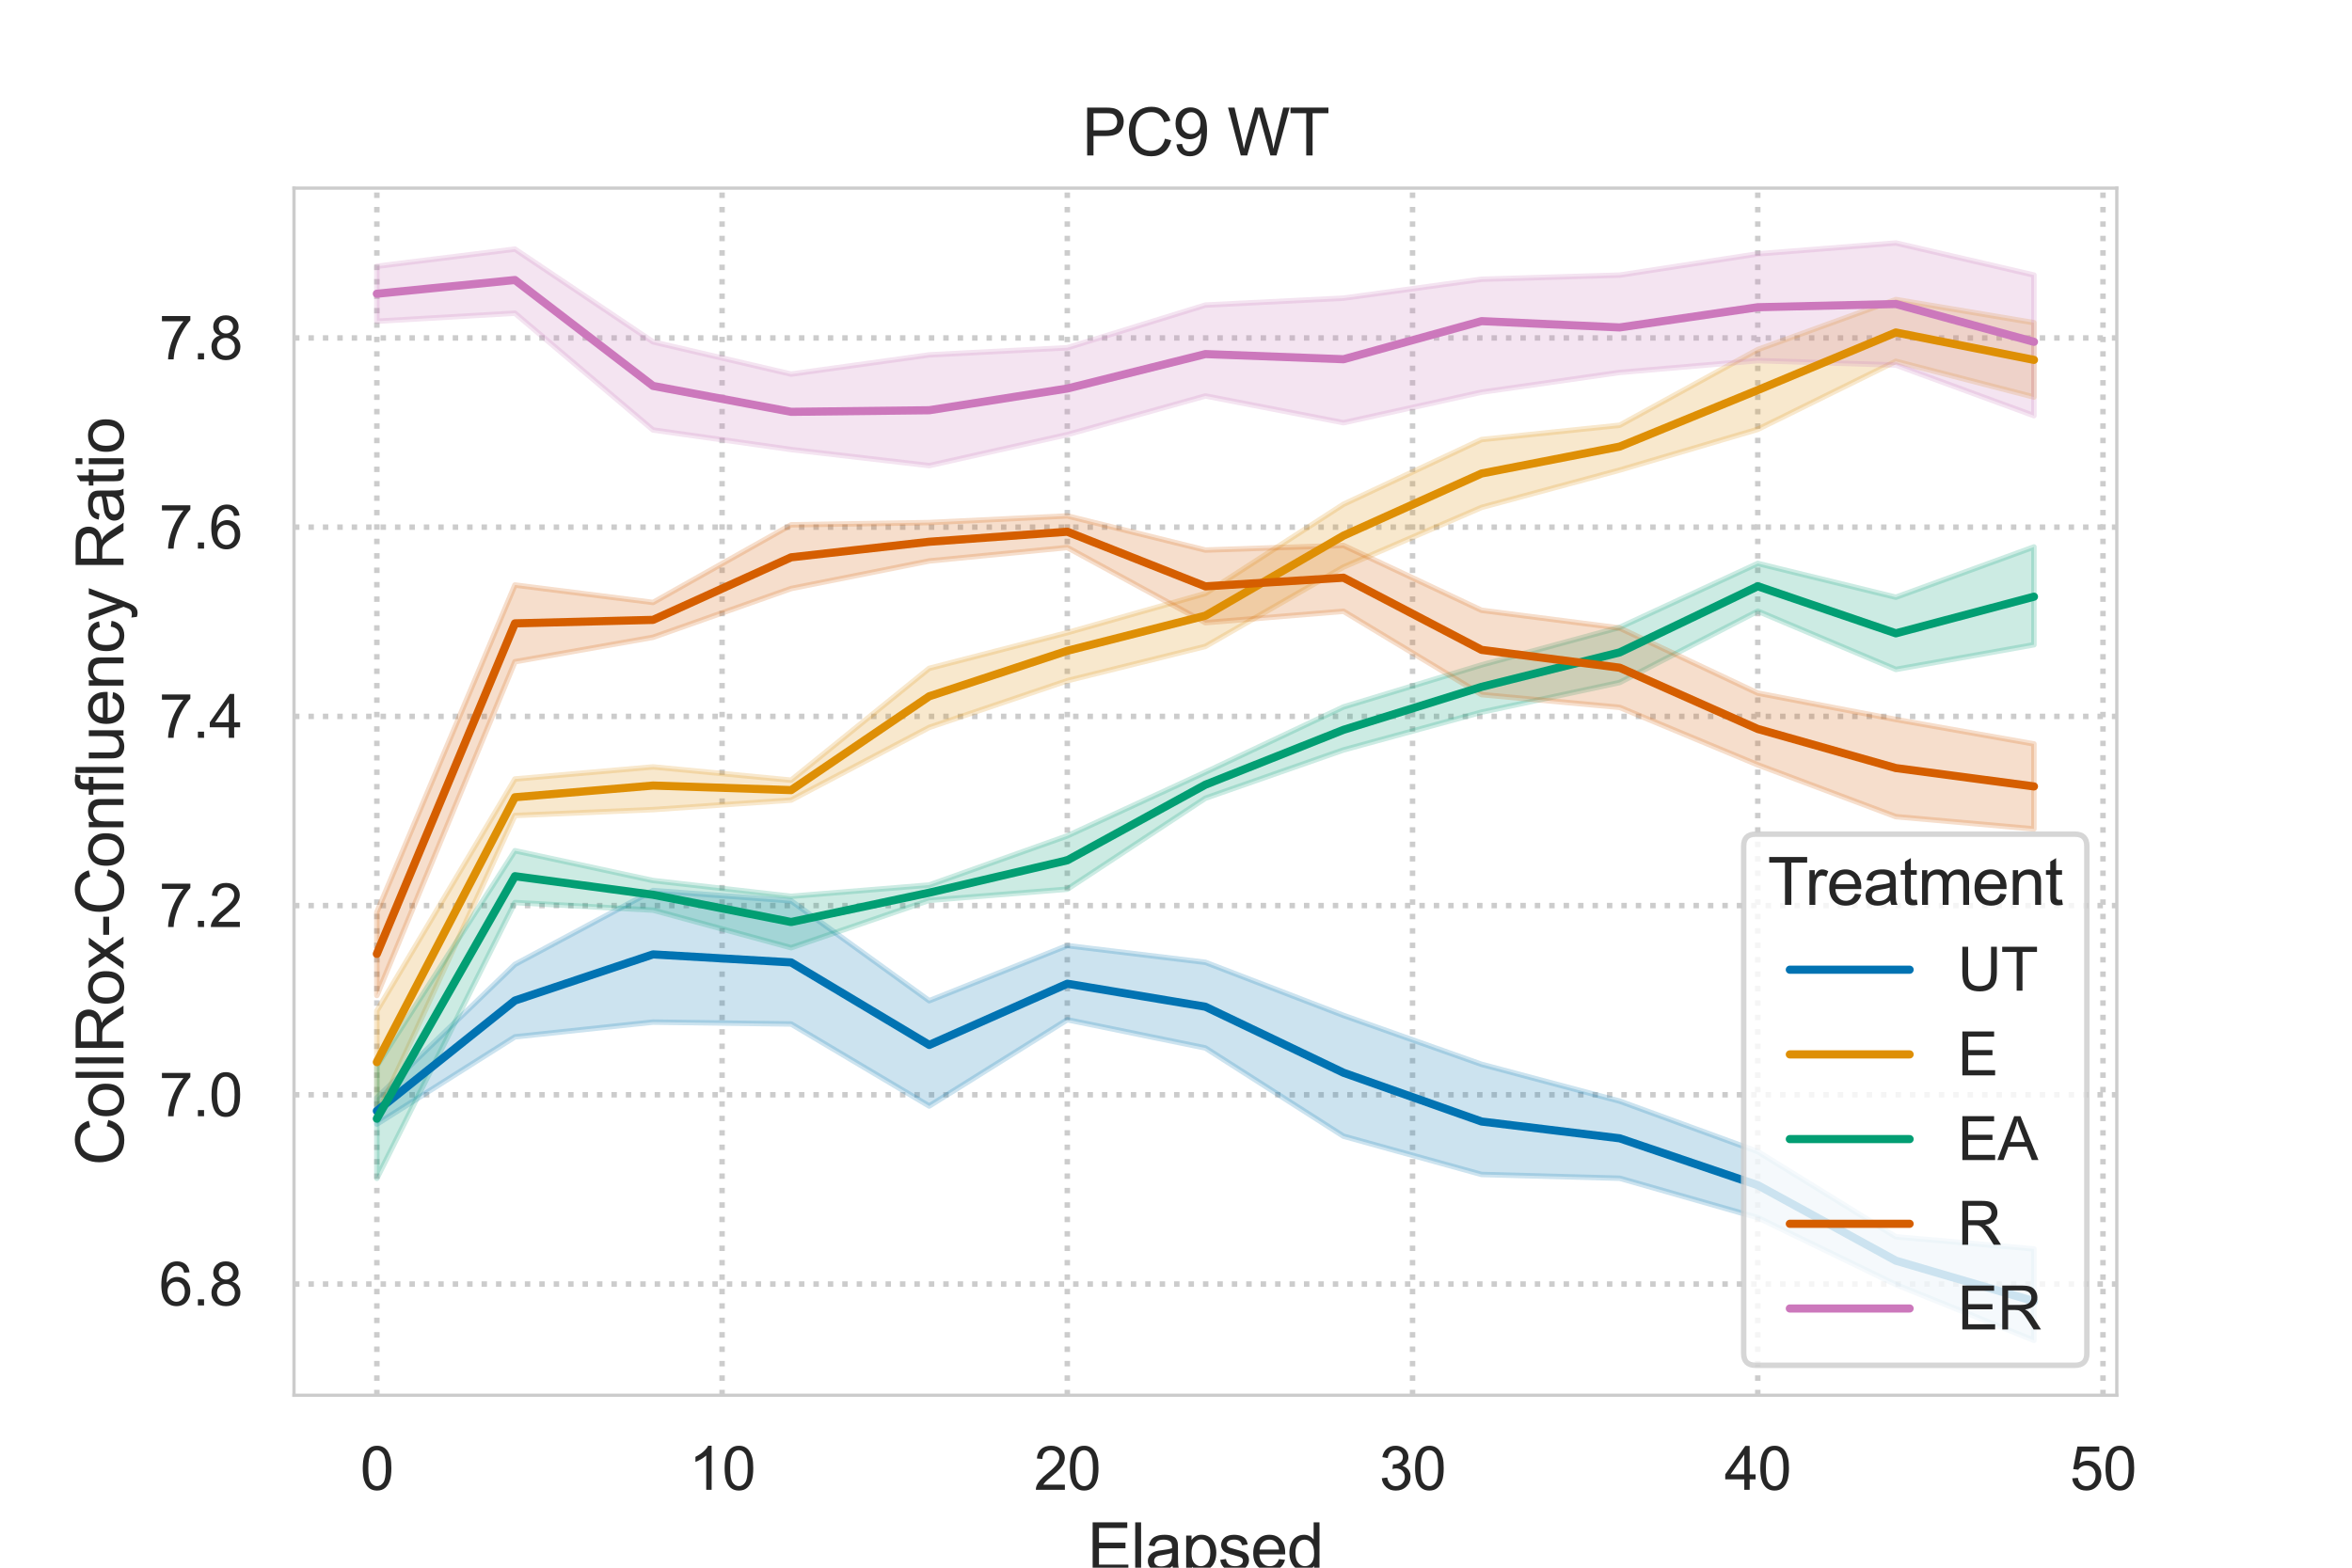 <?xml version="1.0" encoding="utf-8" standalone="no"?>
<!DOCTYPE svg PUBLIC "-//W3C//DTD SVG 1.1//EN"
  "http://www.w3.org/Graphics/SVG/1.1/DTD/svg11.dtd">
<svg xmlns:xlink="http://www.w3.org/1999/xlink" width="432pt" height="288pt" viewBox="0 0 432 288" xmlns="http://www.w3.org/2000/svg" version="1.1">
 <defs>
  <style type="text/css">*{stroke-linejoin: round; stroke-linecap: butt}</style>
 </defs>
 <g id="figure_1">
  <g id="patch_1">
   <path d="M 0 288 
L 432 288 
L 432 0 
L 0 0 
z
" style="fill: #ffffff"/>
  </g>
  <g id="axes_1">
   <g id="patch_2">
    <path d="M 54 256.32 
L 388.8 256.32 
L 388.8 34.56 
L 54 34.56 
z
" style="fill: #ffffff"/>
   </g>
   <g id="matplotlib.axis_1">
    <g id="xtick_1">
     <g id="line2d_1">
      <path d="M 69.218 256.32 
L 69.218 34.56 
" clip-path="url(#p055f1c82a0)" style="fill: none; stroke-dasharray: 1,1.65; stroke-dashoffset: 0; stroke: #cccccc"/>
     </g>
     <g id="text_1">
      <!-- 0 -->
      <g style="fill: #262626" transform="translate(66.16 273.694) scale(0.11 -0.11)">
       <defs>
        <path id="ArialMT-30" d="M 266 2259 
Q 266 3072 433 3567 
Q 600 4063 929 4331 
Q 1259 4600 1759 4600 
Q 2128 4600 2406 4451 
Q 2684 4303 2865 4023 
Q 3047 3744 3150 3342 
Q 3253 2941 3253 2259 
Q 3253 1453 3087 958 
Q 2922 463 2592 192 
Q 2263 -78 1759 -78 
Q 1097 -78 719 397 
Q 266 969 266 2259 
z
M 844 2259 
Q 844 1131 1108 757 
Q 1372 384 1759 384 
Q 2147 384 2411 759 
Q 2675 1134 2675 2259 
Q 2675 3391 2411 3762 
Q 2147 4134 1753 4134 
Q 1366 4134 1134 3806 
Q 844 3388 844 2259 
z
" transform="scale(0.016)"/>
       </defs>
       <use xlink:href="#ArialMT-30"/>
      </g>
     </g>
    </g>
    <g id="xtick_2">
     <g id="line2d_2">
      <path d="M 132.627 256.32 
L 132.627 34.56 
" clip-path="url(#p055f1c82a0)" style="fill: none; stroke-dasharray: 1,1.65; stroke-dashoffset: 0; stroke: #cccccc"/>
     </g>
     <g id="text_2">
      <!-- 10 -->
      <g style="fill: #262626" transform="translate(126.51 273.694) scale(0.11 -0.11)">
       <defs>
        <path id="ArialMT-31" d="M 2384 0 
L 1822 0 
L 1822 3584 
Q 1619 3391 1289 3197 
Q 959 3003 697 2906 
L 697 3450 
Q 1169 3672 1522 3987 
Q 1875 4303 2022 4600 
L 2384 4600 
L 2384 0 
z
" transform="scale(0.016)"/>
       </defs>
       <use xlink:href="#ArialMT-31"/>
       <use xlink:href="#ArialMT-30" x="55.615"/>
      </g>
     </g>
    </g>
    <g id="xtick_3">
     <g id="line2d_3">
      <path d="M 196.036 256.32 
L 196.036 34.56 
" clip-path="url(#p055f1c82a0)" style="fill: none; stroke-dasharray: 1,1.65; stroke-dashoffset: 0; stroke: #cccccc"/>
     </g>
     <g id="text_3">
      <!-- 20 -->
      <g style="fill: #262626" transform="translate(189.919 273.694) scale(0.11 -0.11)">
       <defs>
        <path id="ArialMT-32" d="M 3222 541 
L 3222 0 
L 194 0 
Q 188 203 259 391 
Q 375 700 629 1000 
Q 884 1300 1366 1694 
Q 2113 2306 2375 2664 
Q 2638 3022 2638 3341 
Q 2638 3675 2398 3904 
Q 2159 4134 1775 4134 
Q 1369 4134 1125 3890 
Q 881 3647 878 3216 
L 300 3275 
Q 359 3922 746 4261 
Q 1134 4600 1788 4600 
Q 2447 4600 2831 4234 
Q 3216 3869 3216 3328 
Q 3216 3053 3103 2787 
Q 2991 2522 2730 2228 
Q 2469 1934 1863 1422 
Q 1356 997 1212 845 
Q 1069 694 975 541 
L 3222 541 
z
" transform="scale(0.016)"/>
       </defs>
       <use xlink:href="#ArialMT-32"/>
       <use xlink:href="#ArialMT-30" x="55.615"/>
      </g>
     </g>
    </g>
    <g id="xtick_4">
     <g id="line2d_4">
      <path d="M 259.445 256.32 
L 259.445 34.56 
" clip-path="url(#p055f1c82a0)" style="fill: none; stroke-dasharray: 1,1.65; stroke-dashoffset: 0; stroke: #cccccc"/>
     </g>
     <g id="text_4">
      <!-- 30 -->
      <g style="fill: #262626" transform="translate(253.328 273.694) scale(0.11 -0.11)">
       <defs>
        <path id="ArialMT-33" d="M 269 1209 
L 831 1284 
Q 928 806 1161 595 
Q 1394 384 1728 384 
Q 2125 384 2398 659 
Q 2672 934 2672 1341 
Q 2672 1728 2419 1979 
Q 2166 2231 1775 2231 
Q 1616 2231 1378 2169 
L 1441 2663 
Q 1497 2656 1531 2656 
Q 1891 2656 2178 2843 
Q 2466 3031 2466 3422 
Q 2466 3731 2256 3934 
Q 2047 4138 1716 4138 
Q 1388 4138 1169 3931 
Q 950 3725 888 3313 
L 325 3413 
Q 428 3978 793 4289 
Q 1159 4600 1703 4600 
Q 2078 4600 2393 4439 
Q 2709 4278 2876 4000 
Q 3044 3722 3044 3409 
Q 3044 3113 2884 2869 
Q 2725 2625 2413 2481 
Q 2819 2388 3044 2092 
Q 3269 1797 3269 1353 
Q 3269 753 2831 336 
Q 2394 -81 1725 -81 
Q 1122 -81 723 278 
Q 325 638 269 1209 
z
" transform="scale(0.016)"/>
       </defs>
       <use xlink:href="#ArialMT-33"/>
       <use xlink:href="#ArialMT-30" x="55.615"/>
      </g>
     </g>
    </g>
    <g id="xtick_5">
     <g id="line2d_5">
      <path d="M 322.855 256.32 
L 322.855 34.56 
" clip-path="url(#p055f1c82a0)" style="fill: none; stroke-dasharray: 1,1.65; stroke-dashoffset: 0; stroke: #cccccc"/>
     </g>
     <g id="text_5">
      <!-- 40 -->
      <g style="fill: #262626" transform="translate(316.738 273.694) scale(0.11 -0.11)">
       <defs>
        <path id="ArialMT-34" d="M 2069 0 
L 2069 1097 
L 81 1097 
L 81 1613 
L 2172 4581 
L 2631 4581 
L 2631 1613 
L 3250 1613 
L 3250 1097 
L 2631 1097 
L 2631 0 
L 2069 0 
z
M 2069 1613 
L 2069 3678 
L 634 1613 
L 2069 1613 
z
" transform="scale(0.016)"/>
       </defs>
       <use xlink:href="#ArialMT-34"/>
       <use xlink:href="#ArialMT-30" x="55.615"/>
      </g>
     </g>
    </g>
    <g id="xtick_6">
     <g id="line2d_6">
      <path d="M 386.264 256.32 
L 386.264 34.56 
" clip-path="url(#p055f1c82a0)" style="fill: none; stroke-dasharray: 1,1.65; stroke-dashoffset: 0; stroke: #cccccc"/>
     </g>
     <g id="text_6">
      <!-- 50 -->
      <g style="fill: #262626" transform="translate(380.147 273.694) scale(0.11 -0.11)">
       <defs>
        <path id="ArialMT-35" d="M 266 1200 
L 856 1250 
Q 922 819 1161 601 
Q 1400 384 1738 384 
Q 2144 384 2425 690 
Q 2706 997 2706 1503 
Q 2706 1984 2436 2262 
Q 2166 2541 1728 2541 
Q 1456 2541 1237 2417 
Q 1019 2294 894 2097 
L 366 2166 
L 809 4519 
L 3088 4519 
L 3088 3981 
L 1259 3981 
L 1013 2750 
Q 1425 3038 1878 3038 
Q 2478 3038 2890 2622 
Q 3303 2206 3303 1553 
Q 3303 931 2941 478 
Q 2500 -78 1738 -78 
Q 1113 -78 717 272 
Q 322 622 266 1200 
z
" transform="scale(0.016)"/>
       </defs>
       <use xlink:href="#ArialMT-35"/>
       <use xlink:href="#ArialMT-30" x="55.615"/>
      </g>
     </g>
    </g>
    <g id="text_7">
     <!-- Elapsed -->
     <g style="fill: #262626" transform="translate(199.718 288.469) scale(0.12 -0.12)">
      <defs>
       <path id="ArialMT-45" d="M 506 0 
L 506 4581 
L 3819 4581 
L 3819 4041 
L 1113 4041 
L 1113 2638 
L 3647 2638 
L 3647 2100 
L 1113 2100 
L 1113 541 
L 3925 541 
L 3925 0 
L 506 0 
z
" transform="scale(0.016)"/>
       <path id="ArialMT-6c" d="M 409 0 
L 409 4581 
L 972 4581 
L 972 0 
L 409 0 
z
" transform="scale(0.016)"/>
       <path id="ArialMT-61" d="M 2588 409 
Q 2275 144 1986 34 
Q 1697 -75 1366 -75 
Q 819 -75 525 192 
Q 231 459 231 875 
Q 231 1119 342 1320 
Q 453 1522 633 1644 
Q 813 1766 1038 1828 
Q 1203 1872 1538 1913 
Q 2219 1994 2541 2106 
Q 2544 2222 2544 2253 
Q 2544 2597 2384 2738 
Q 2169 2928 1744 2928 
Q 1347 2928 1158 2789 
Q 969 2650 878 2297 
L 328 2372 
Q 403 2725 575 2942 
Q 747 3159 1072 3276 
Q 1397 3394 1825 3394 
Q 2250 3394 2515 3294 
Q 2781 3194 2906 3042 
Q 3031 2891 3081 2659 
Q 3109 2516 3109 2141 
L 3109 1391 
Q 3109 606 3145 398 
Q 3181 191 3288 0 
L 2700 0 
Q 2613 175 2588 409 
z
M 2541 1666 
Q 2234 1541 1622 1453 
Q 1275 1403 1131 1340 
Q 988 1278 909 1158 
Q 831 1038 831 891 
Q 831 666 1001 516 
Q 1172 366 1500 366 
Q 1825 366 2078 508 
Q 2331 650 2450 897 
Q 2541 1088 2541 1459 
L 2541 1666 
z
" transform="scale(0.016)"/>
       <path id="ArialMT-70" d="M 422 -1272 
L 422 3319 
L 934 3319 
L 934 2888 
Q 1116 3141 1344 3267 
Q 1572 3394 1897 3394 
Q 2322 3394 2647 3175 
Q 2972 2956 3137 2557 
Q 3303 2159 3303 1684 
Q 3303 1175 3120 767 
Q 2938 359 2589 142 
Q 2241 -75 1856 -75 
Q 1575 -75 1351 44 
Q 1128 163 984 344 
L 984 -1272 
L 422 -1272 
z
M 931 1641 
Q 931 1000 1190 694 
Q 1450 388 1819 388 
Q 2194 388 2461 705 
Q 2728 1022 2728 1688 
Q 2728 2322 2467 2637 
Q 2206 2953 1844 2953 
Q 1484 2953 1207 2617 
Q 931 2281 931 1641 
z
" transform="scale(0.016)"/>
       <path id="ArialMT-73" d="M 197 991 
L 753 1078 
Q 800 744 1014 566 
Q 1228 388 1613 388 
Q 2000 388 2187 545 
Q 2375 703 2375 916 
Q 2375 1106 2209 1216 
Q 2094 1291 1634 1406 
Q 1016 1563 777 1677 
Q 538 1791 414 1992 
Q 291 2194 291 2438 
Q 291 2659 392 2848 
Q 494 3038 669 3163 
Q 800 3259 1026 3326 
Q 1253 3394 1513 3394 
Q 1903 3394 2198 3281 
Q 2494 3169 2634 2976 
Q 2775 2784 2828 2463 
L 2278 2388 
Q 2241 2644 2061 2787 
Q 1881 2931 1553 2931 
Q 1166 2931 1000 2803 
Q 834 2675 834 2503 
Q 834 2394 903 2306 
Q 972 2216 1119 2156 
Q 1203 2125 1616 2013 
Q 2213 1853 2448 1751 
Q 2684 1650 2818 1456 
Q 2953 1263 2953 975 
Q 2953 694 2789 445 
Q 2625 197 2315 61 
Q 2006 -75 1616 -75 
Q 969 -75 630 194 
Q 291 463 197 991 
z
" transform="scale(0.016)"/>
       <path id="ArialMT-65" d="M 2694 1069 
L 3275 997 
Q 3138 488 2766 206 
Q 2394 -75 1816 -75 
Q 1088 -75 661 373 
Q 234 822 234 1631 
Q 234 2469 665 2931 
Q 1097 3394 1784 3394 
Q 2450 3394 2872 2941 
Q 3294 2488 3294 1666 
Q 3294 1616 3291 1516 
L 816 1516 
Q 847 969 1125 678 
Q 1403 388 1819 388 
Q 2128 388 2347 550 
Q 2566 713 2694 1069 
z
M 847 1978 
L 2700 1978 
Q 2663 2397 2488 2606 
Q 2219 2931 1791 2931 
Q 1403 2931 1139 2672 
Q 875 2413 847 1978 
z
" transform="scale(0.016)"/>
       <path id="ArialMT-64" d="M 2575 0 
L 2575 419 
Q 2259 -75 1647 -75 
Q 1250 -75 917 144 
Q 584 363 401 755 
Q 219 1147 219 1656 
Q 219 2153 384 2558 
Q 550 2963 881 3178 
Q 1213 3394 1622 3394 
Q 1922 3394 2156 3267 
Q 2391 3141 2538 2938 
L 2538 4581 
L 3097 4581 
L 3097 0 
L 2575 0 
z
M 797 1656 
Q 797 1019 1065 703 
Q 1334 388 1700 388 
Q 2069 388 2326 689 
Q 2584 991 2584 1609 
Q 2584 2291 2321 2609 
Q 2059 2928 1675 2928 
Q 1300 2928 1048 2622 
Q 797 2316 797 1656 
z
" transform="scale(0.016)"/>
      </defs>
      <use xlink:href="#ArialMT-45"/>
      <use xlink:href="#ArialMT-6c" x="66.699"/>
      <use xlink:href="#ArialMT-61" x="88.916"/>
      <use xlink:href="#ArialMT-70" x="144.531"/>
      <use xlink:href="#ArialMT-73" x="200.146"/>
      <use xlink:href="#ArialMT-65" x="250.146"/>
      <use xlink:href="#ArialMT-64" x="305.762"/>
     </g>
    </g>
   </g>
   <g id="matplotlib.axis_2">
    <g id="ytick_1">
     <g id="line2d_7">
      <path d="M 54 235.885 
L 388.8 235.885 
" clip-path="url(#p055f1c82a0)" style="fill: none; stroke-dasharray: 1,1.65; stroke-dashoffset: 0; stroke: #cccccc"/>
     </g>
     <g id="text_8">
      <!-- 6.8 -->
      <g style="fill: #262626" transform="translate(29.21 239.821) scale(0.11 -0.11)">
       <defs>
        <path id="ArialMT-36" d="M 3184 3459 
L 2625 3416 
Q 2550 3747 2413 3897 
Q 2184 4138 1850 4138 
Q 1581 4138 1378 3988 
Q 1113 3794 959 3422 
Q 806 3050 800 2363 
Q 1003 2672 1297 2822 
Q 1591 2972 1913 2972 
Q 2475 2972 2870 2558 
Q 3266 2144 3266 1488 
Q 3266 1056 3080 686 
Q 2894 316 2569 119 
Q 2244 -78 1831 -78 
Q 1128 -78 684 439 
Q 241 956 241 2144 
Q 241 3472 731 4075 
Q 1159 4600 1884 4600 
Q 2425 4600 2770 4297 
Q 3116 3994 3184 3459 
z
M 888 1484 
Q 888 1194 1011 928 
Q 1134 663 1356 523 
Q 1578 384 1822 384 
Q 2178 384 2434 671 
Q 2691 959 2691 1453 
Q 2691 1928 2437 2201 
Q 2184 2475 1800 2475 
Q 1419 2475 1153 2201 
Q 888 1928 888 1484 
z
" transform="scale(0.016)"/>
        <path id="ArialMT-2e" d="M 581 0 
L 581 641 
L 1222 641 
L 1222 0 
L 581 0 
z
" transform="scale(0.016)"/>
        <path id="ArialMT-38" d="M 1131 2484 
Q 781 2613 612 2850 
Q 444 3088 444 3419 
Q 444 3919 803 4259 
Q 1163 4600 1759 4600 
Q 2359 4600 2725 4251 
Q 3091 3903 3091 3403 
Q 3091 3084 2923 2848 
Q 2756 2613 2416 2484 
Q 2838 2347 3058 2040 
Q 3278 1734 3278 1309 
Q 3278 722 2862 322 
Q 2447 -78 1769 -78 
Q 1091 -78 675 323 
Q 259 725 259 1325 
Q 259 1772 486 2073 
Q 713 2375 1131 2484 
z
M 1019 3438 
Q 1019 3113 1228 2906 
Q 1438 2700 1772 2700 
Q 2097 2700 2305 2904 
Q 2513 3109 2513 3406 
Q 2513 3716 2298 3927 
Q 2084 4138 1766 4138 
Q 1444 4138 1231 3931 
Q 1019 3725 1019 3438 
z
M 838 1322 
Q 838 1081 952 856 
Q 1066 631 1291 507 
Q 1516 384 1775 384 
Q 2178 384 2440 643 
Q 2703 903 2703 1303 
Q 2703 1709 2433 1975 
Q 2163 2241 1756 2241 
Q 1359 2241 1098 1978 
Q 838 1716 838 1322 
z
" transform="scale(0.016)"/>
       </defs>
       <use xlink:href="#ArialMT-36"/>
       <use xlink:href="#ArialMT-2e" x="55.615"/>
       <use xlink:href="#ArialMT-38" x="83.398"/>
      </g>
     </g>
    </g>
    <g id="ytick_2">
     <g id="line2d_8">
      <path d="M 54 201.125 
L 388.8 201.125 
" clip-path="url(#p055f1c82a0)" style="fill: none; stroke-dasharray: 1,1.65; stroke-dashoffset: 0; stroke: #cccccc"/>
     </g>
     <g id="text_9">
      <!-- 7.0 -->
      <g style="fill: #262626" transform="translate(29.21 205.062) scale(0.11 -0.11)">
       <defs>
        <path id="ArialMT-37" d="M 303 3981 
L 303 4522 
L 3269 4522 
L 3269 4084 
Q 2831 3619 2401 2847 
Q 1972 2075 1738 1259 
Q 1569 684 1522 0 
L 944 0 
Q 953 541 1156 1306 
Q 1359 2072 1739 2783 
Q 2119 3494 2547 3981 
L 303 3981 
z
" transform="scale(0.016)"/>
       </defs>
       <use xlink:href="#ArialMT-37"/>
       <use xlink:href="#ArialMT-2e" x="55.615"/>
       <use xlink:href="#ArialMT-30" x="83.398"/>
      </g>
     </g>
    </g>
    <g id="ytick_3">
     <g id="line2d_9">
      <path d="M 54 166.366 
L 388.8 166.366 
" clip-path="url(#p055f1c82a0)" style="fill: none; stroke-dasharray: 1,1.65; stroke-dashoffset: 0; stroke: #cccccc"/>
     </g>
     <g id="text_10">
      <!-- 7.2 -->
      <g style="fill: #262626" transform="translate(29.21 170.302) scale(0.11 -0.11)">
       <use xlink:href="#ArialMT-37"/>
       <use xlink:href="#ArialMT-2e" x="55.615"/>
       <use xlink:href="#ArialMT-32" x="83.398"/>
      </g>
     </g>
    </g>
    <g id="ytick_4">
     <g id="line2d_10">
      <path d="M 54 131.606 
L 388.8 131.606 
" clip-path="url(#p055f1c82a0)" style="fill: none; stroke-dasharray: 1,1.65; stroke-dashoffset: 0; stroke: #cccccc"/>
     </g>
     <g id="text_11">
      <!-- 7.4 -->
      <g style="fill: #262626" transform="translate(29.21 135.543) scale(0.11 -0.11)">
       <use xlink:href="#ArialMT-37"/>
       <use xlink:href="#ArialMT-2e" x="55.615"/>
       <use xlink:href="#ArialMT-34" x="83.398"/>
      </g>
     </g>
    </g>
    <g id="ytick_5">
     <g id="line2d_11">
      <path d="M 54 96.847 
L 388.8 96.847 
" clip-path="url(#p055f1c82a0)" style="fill: none; stroke-dasharray: 1,1.65; stroke-dashoffset: 0; stroke: #cccccc"/>
     </g>
     <g id="text_12">
      <!-- 7.6 -->
      <g style="fill: #262626" transform="translate(29.21 100.783) scale(0.11 -0.11)">
       <use xlink:href="#ArialMT-37"/>
       <use xlink:href="#ArialMT-2e" x="55.615"/>
       <use xlink:href="#ArialMT-36" x="83.398"/>
      </g>
     </g>
    </g>
    <g id="ytick_6">
     <g id="line2d_12">
      <path d="M 54 62.087 
L 388.8 62.087 
" clip-path="url(#p055f1c82a0)" style="fill: none; stroke-dasharray: 1,1.65; stroke-dashoffset: 0; stroke: #cccccc"/>
     </g>
     <g id="text_13">
      <!-- 7.8 -->
      <g style="fill: #262626" transform="translate(29.21 66.024) scale(0.11 -0.11)">
       <use xlink:href="#ArialMT-37"/>
       <use xlink:href="#ArialMT-2e" x="55.615"/>
       <use xlink:href="#ArialMT-38" x="83.398"/>
      </g>
     </g>
    </g>
    <g id="text_14">
     <!-- CollRox-Confluency Ratio -->
     <g style="fill: #262626" transform="translate(22.684 214.132) rotate(-90) scale(0.12 -0.12)">
      <defs>
       <path id="ArialMT-43" d="M 3763 1606 
L 4369 1453 
Q 4178 706 3683 314 
Q 3188 -78 2472 -78 
Q 1731 -78 1267 223 
Q 803 525 561 1097 
Q 319 1669 319 2325 
Q 319 3041 592 3573 
Q 866 4106 1370 4382 
Q 1875 4659 2481 4659 
Q 3169 4659 3637 4309 
Q 4106 3959 4291 3325 
L 3694 3184 
Q 3534 3684 3231 3912 
Q 2928 4141 2469 4141 
Q 1941 4141 1586 3887 
Q 1231 3634 1087 3207 
Q 944 2781 944 2328 
Q 944 1744 1114 1308 
Q 1284 872 1643 656 
Q 2003 441 2422 441 
Q 2931 441 3284 734 
Q 3638 1028 3763 1606 
z
" transform="scale(0.016)"/>
       <path id="ArialMT-6f" d="M 213 1659 
Q 213 2581 725 3025 
Q 1153 3394 1769 3394 
Q 2453 3394 2887 2945 
Q 3322 2497 3322 1706 
Q 3322 1066 3130 698 
Q 2938 331 2570 128 
Q 2203 -75 1769 -75 
Q 1072 -75 642 372 
Q 213 819 213 1659 
z
M 791 1659 
Q 791 1022 1069 705 
Q 1347 388 1769 388 
Q 2188 388 2466 706 
Q 2744 1025 2744 1678 
Q 2744 2294 2464 2611 
Q 2184 2928 1769 2928 
Q 1347 2928 1069 2612 
Q 791 2297 791 1659 
z
" transform="scale(0.016)"/>
       <path id="ArialMT-52" d="M 503 0 
L 503 4581 
L 2534 4581 
Q 3147 4581 3465 4457 
Q 3784 4334 3975 4021 
Q 4166 3709 4166 3331 
Q 4166 2844 3850 2509 
Q 3534 2175 2875 2084 
Q 3116 1969 3241 1856 
Q 3506 1613 3744 1247 
L 4541 0 
L 3778 0 
L 3172 953 
Q 2906 1366 2734 1584 
Q 2563 1803 2427 1890 
Q 2291 1978 2150 2013 
Q 2047 2034 1813 2034 
L 1109 2034 
L 1109 0 
L 503 0 
z
M 1109 2559 
L 2413 2559 
Q 2828 2559 3062 2645 
Q 3297 2731 3419 2920 
Q 3541 3109 3541 3331 
Q 3541 3656 3305 3865 
Q 3069 4075 2559 4075 
L 1109 4075 
L 1109 2559 
z
" transform="scale(0.016)"/>
       <path id="ArialMT-78" d="M 47 0 
L 1259 1725 
L 138 3319 
L 841 3319 
L 1350 2541 
Q 1494 2319 1581 2169 
Q 1719 2375 1834 2534 
L 2394 3319 
L 3066 3319 
L 1919 1756 
L 3153 0 
L 2463 0 
L 1781 1031 
L 1600 1309 
L 728 0 
L 47 0 
z
" transform="scale(0.016)"/>
       <path id="ArialMT-2d" d="M 203 1375 
L 203 1941 
L 1931 1941 
L 1931 1375 
L 203 1375 
z
" transform="scale(0.016)"/>
       <path id="ArialMT-6e" d="M 422 0 
L 422 3319 
L 928 3319 
L 928 2847 
Q 1294 3394 1984 3394 
Q 2284 3394 2536 3286 
Q 2788 3178 2913 3003 
Q 3038 2828 3088 2588 
Q 3119 2431 3119 2041 
L 3119 0 
L 2556 0 
L 2556 2019 
Q 2556 2363 2490 2533 
Q 2425 2703 2258 2804 
Q 2091 2906 1866 2906 
Q 1506 2906 1245 2678 
Q 984 2450 984 1813 
L 984 0 
L 422 0 
z
" transform="scale(0.016)"/>
       <path id="ArialMT-66" d="M 556 0 
L 556 2881 
L 59 2881 
L 59 3319 
L 556 3319 
L 556 3672 
Q 556 4006 616 4169 
Q 697 4388 901 4523 
Q 1106 4659 1475 4659 
Q 1713 4659 2000 4603 
L 1916 4113 
Q 1741 4144 1584 4144 
Q 1328 4144 1222 4034 
Q 1116 3925 1116 3625 
L 1116 3319 
L 1763 3319 
L 1763 2881 
L 1116 2881 
L 1116 0 
L 556 0 
z
" transform="scale(0.016)"/>
       <path id="ArialMT-75" d="M 2597 0 
L 2597 488 
Q 2209 -75 1544 -75 
Q 1250 -75 995 37 
Q 741 150 617 320 
Q 494 491 444 738 
Q 409 903 409 1263 
L 409 3319 
L 972 3319 
L 972 1478 
Q 972 1038 1006 884 
Q 1059 663 1231 536 
Q 1403 409 1656 409 
Q 1909 409 2131 539 
Q 2353 669 2445 892 
Q 2538 1116 2538 1541 
L 2538 3319 
L 3100 3319 
L 3100 0 
L 2597 0 
z
" transform="scale(0.016)"/>
       <path id="ArialMT-63" d="M 2588 1216 
L 3141 1144 
Q 3050 572 2676 248 
Q 2303 -75 1759 -75 
Q 1078 -75 664 370 
Q 250 816 250 1647 
Q 250 2184 428 2587 
Q 606 2991 970 3192 
Q 1334 3394 1763 3394 
Q 2303 3394 2647 3120 
Q 2991 2847 3088 2344 
L 2541 2259 
Q 2463 2594 2264 2762 
Q 2066 2931 1784 2931 
Q 1359 2931 1093 2626 
Q 828 2322 828 1663 
Q 828 994 1084 691 
Q 1341 388 1753 388 
Q 2084 388 2306 591 
Q 2528 794 2588 1216 
z
" transform="scale(0.016)"/>
       <path id="ArialMT-79" d="M 397 -1278 
L 334 -750 
Q 519 -800 656 -800 
Q 844 -800 956 -737 
Q 1069 -675 1141 -563 
Q 1194 -478 1313 -144 
Q 1328 -97 1363 -6 
L 103 3319 
L 709 3319 
L 1400 1397 
Q 1534 1031 1641 628 
Q 1738 1016 1872 1384 
L 2581 3319 
L 3144 3319 
L 1881 -56 
Q 1678 -603 1566 -809 
Q 1416 -1088 1222 -1217 
Q 1028 -1347 759 -1347 
Q 597 -1347 397 -1278 
z
" transform="scale(0.016)"/>
       <path id="ArialMT-20" transform="scale(0.016)"/>
       <path id="ArialMT-74" d="M 1650 503 
L 1731 6 
Q 1494 -44 1306 -44 
Q 1000 -44 831 53 
Q 663 150 594 308 
Q 525 466 525 972 
L 525 2881 
L 113 2881 
L 113 3319 
L 525 3319 
L 525 4141 
L 1084 4478 
L 1084 3319 
L 1650 3319 
L 1650 2881 
L 1084 2881 
L 1084 941 
Q 1084 700 1114 631 
Q 1144 563 1211 522 
Q 1278 481 1403 481 
Q 1497 481 1650 503 
z
" transform="scale(0.016)"/>
       <path id="ArialMT-69" d="M 425 3934 
L 425 4581 
L 988 4581 
L 988 3934 
L 425 3934 
z
M 425 0 
L 425 3319 
L 988 3319 
L 988 0 
L 425 0 
z
" transform="scale(0.016)"/>
      </defs>
      <use xlink:href="#ArialMT-43"/>
      <use xlink:href="#ArialMT-6f" x="72.217"/>
      <use xlink:href="#ArialMT-6c" x="127.832"/>
      <use xlink:href="#ArialMT-6c" x="150.049"/>
      <use xlink:href="#ArialMT-52" x="172.266"/>
      <use xlink:href="#ArialMT-6f" x="244.482"/>
      <use xlink:href="#ArialMT-78" x="300.098"/>
      <use xlink:href="#ArialMT-2d" x="350.098"/>
      <use xlink:href="#ArialMT-43" x="383.398"/>
      <use xlink:href="#ArialMT-6f" x="455.615"/>
      <use xlink:href="#ArialMT-6e" x="511.23"/>
      <use xlink:href="#ArialMT-66" x="566.846"/>
      <use xlink:href="#ArialMT-6c" x="594.629"/>
      <use xlink:href="#ArialMT-75" x="616.846"/>
      <use xlink:href="#ArialMT-65" x="672.461"/>
      <use xlink:href="#ArialMT-6e" x="728.076"/>
      <use xlink:href="#ArialMT-63" x="783.691"/>
      <use xlink:href="#ArialMT-79" x="833.691"/>
      <use xlink:href="#ArialMT-20" x="883.691"/>
      <use xlink:href="#ArialMT-52" x="911.475"/>
      <use xlink:href="#ArialMT-61" x="983.691"/>
      <use xlink:href="#ArialMT-74" x="1039.307"/>
      <use xlink:href="#ArialMT-69" x="1067.09"/>
      <use xlink:href="#ArialMT-6f" x="1089.307"/>
     </g>
    </g>
   </g>
   <g id="PolyCollection_1">
    <defs>
     <path id="me48241182b" d="M 69.218 -86.321 
L 69.218 -81.492 
L 94.582 -97.522 
L 119.945 -100.227 
L 145.309 -99.883 
L 170.673 -84.816 
L 196.036 -100.667 
L 221.4 -95.476 
L 246.764 -79.27 
L 272.127 -72.238 
L 297.491 -71.547 
L 322.855 -64.306 
L 348.218 -52.01 
L 373.582 -41.76 
L 373.582 -58.561 
L 373.582 -58.561 
L 348.218 -60.79 
L 322.855 -76.444 
L 297.491 -85.714 
L 272.127 -92.473 
L 246.764 -101.461 
L 221.4 -111.209 
L 196.036 -114.284 
L 170.673 -104.158 
L 145.309 -122.504 
L 119.945 -124.4 
L 94.582 -110.832 
L 69.218 -86.321 
z
" style="stroke: #0173b2; stroke-opacity: 0.2"/>
    </defs>
    <g clip-path="url(#p055f1c82a0)">
     <use xlink:href="#me48241182b" x="0" y="288" style="fill: #0173b2; fill-opacity: 0.2; stroke: #0173b2; stroke-opacity: 0.2"/>
    </g>
   </g>
   <g id="PolyCollection_2">
    <defs>
     <path id="m120cd04426" d="M 69.218 -102.293 
L 69.218 -83.099 
L 94.582 -138.183 
L 119.945 -139.265 
L 145.309 -141.018 
L 170.673 -154.365 
L 196.036 -162.946 
L 221.4 -169.249 
L 246.764 -183.83 
L 272.127 -194.781 
L 297.491 -201.64 
L 322.855 -209.127 
L 348.218 -221.624 
L 373.582 -215.056 
L 373.582 -228.714 
L 373.582 -228.714 
L 348.218 -232.975 
L 322.855 -223.781 
L 297.491 -209.878 
L 272.127 -207.249 
L 246.764 -195.361 
L 221.4 -178.971 
L 196.036 -171.773 
L 170.673 -165.218 
L 145.309 -144.677 
L 119.945 -147.108 
L 94.582 -144.892 
L 69.218 -102.293 
z
" style="stroke: #de8f05; stroke-opacity: 0.2"/>
    </defs>
    <g clip-path="url(#p055f1c82a0)">
     <use xlink:href="#m120cd04426" x="0" y="288" style="fill: #de8f05; fill-opacity: 0.2; stroke: #de8f05; stroke-opacity: 0.2"/>
    </g>
   </g>
   <g id="PolyCollection_3">
    <defs>
     <path id="mb6a47b98eb" d="M 69.218 -92.182 
L 69.218 -71.529 
L 94.582 -122.193 
L 119.945 -120.801 
L 145.309 -113.893 
L 170.673 -122.596 
L 196.036 -124.646 
L 221.4 -141.362 
L 246.764 -150.227 
L 272.127 -157.167 
L 297.491 -162.616 
L 322.855 -175.723 
L 348.218 -165.021 
L 373.582 -169.549 
L 373.582 -187.521 
L 373.582 -187.521 
L 348.218 -178.283 
L 322.855 -184.489 
L 297.491 -172.744 
L 272.127 -165.843 
L 246.764 -158.129 
L 221.4 -146.14 
L 196.036 -134.446 
L 170.673 -125.414 
L 145.309 -123.337 
L 119.945 -126.236 
L 94.582 -131.713 
L 69.218 -92.182 
z
" style="stroke: #029e73; stroke-opacity: 0.2"/>
    </defs>
    <g clip-path="url(#p055f1c82a0)">
     <use xlink:href="#mb6a47b98eb" x="0" y="288" style="fill: #029e73; fill-opacity: 0.2; stroke: #029e73; stroke-opacity: 0.2"/>
    </g>
   </g>
   <g id="PolyCollection_4">
    <defs>
     <path id="m77aeb8cc5b" d="M 69.218 -120.415 
L 69.218 -105.108 
L 94.582 -166.435 
L 119.945 -170.924 
L 145.309 -179.877 
L 170.673 -184.946 
L 196.036 -187.415 
L 221.4 -173.608 
L 246.764 -175.703 
L 272.127 -160.391 
L 297.491 -158.046 
L 322.855 -147.489 
L 348.218 -137.974 
L 373.582 -135.717 
L 373.582 -151.332 
L 373.582 -151.332 
L 348.218 -155.821 
L 322.855 -160.672 
L 297.491 -172.627 
L 272.127 -175.883 
L 246.764 -187.796 
L 221.4 -186.949 
L 196.036 -193.219 
L 170.673 -191.998 
L 145.309 -191.589 
L 119.945 -177.32 
L 94.582 -180.527 
L 69.218 -120.415 
z
" style="stroke: #d55e00; stroke-opacity: 0.2"/>
    </defs>
    <g clip-path="url(#p055f1c82a0)">
     <use xlink:href="#m77aeb8cc5b" x="0" y="288" style="fill: #d55e00; fill-opacity: 0.2; stroke: #d55e00; stroke-opacity: 0.2"/>
    </g>
   </g>
   <g id="PolyCollection_5">
    <defs>
     <path id="m38e2316b9d" d="M 69.218 -239.084 
L 69.218 -228.988 
L 94.582 -230.463 
L 119.945 -209.01 
L 145.309 -205.417 
L 170.673 -202.463 
L 196.036 -208.159 
L 221.4 -215.261 
L 246.764 -210.343 
L 272.127 -215.954 
L 297.491 -219.579 
L 322.855 -221.751 
L 348.218 -220.936 
L 373.582 -211.64 
L 373.582 -237.47 
L 373.582 -237.47 
L 348.218 -243.36 
L 322.855 -241.365 
L 297.491 -237.459 
L 272.127 -236.699 
L 246.764 -233.227 
L 221.4 -231.955 
L 196.036 -224.117 
L 170.673 -222.804 
L 145.309 -219.272 
L 119.945 -225.194 
L 94.582 -242.236 
L 69.218 -239.084 
z
" style="stroke: #cc78bc; stroke-opacity: 0.2"/>
    </defs>
    <g clip-path="url(#p055f1c82a0)">
     <use xlink:href="#m38e2316b9d" x="0" y="288" style="fill: #cc78bc; fill-opacity: 0.2; stroke: #cc78bc; stroke-opacity: 0.2"/>
    </g>
   </g>
   <g id="line2d_13">
    <path d="M 69.218 204.094 
L 94.582 183.811 
L 119.945 175.332 
L 145.309 176.807 
L 170.673 191.967 
L 196.036 180.72 
L 221.4 184.947 
L 246.764 197.073 
L 272.127 206.038 
L 297.491 209.122 
L 322.855 217.725 
L 348.218 231.6 
L 373.582 239.04 
" clip-path="url(#p055f1c82a0)" style="fill: none; stroke: #0173b2; stroke-width: 1.5; stroke-linecap: round"/>
   </g>
   <g id="line2d_14">
    <path d="M 69.218 195.125 
L 94.582 146.463 
L 119.945 144.312 
L 145.309 145.152 
L 170.673 127.918 
L 196.036 119.557 
L 221.4 113.104 
L 246.764 98.404 
L 272.127 86.985 
L 297.491 82.044 
L 322.855 71.662 
L 348.218 61.08 
L 373.582 66.115 
" clip-path="url(#p055f1c82a0)" style="fill: none; stroke: #de8f05; stroke-width: 1.5; stroke-linecap: round"/>
   </g>
   <g id="line2d_15">
    <path d="M 69.218 205.51 
L 94.582 160.969 
L 119.945 164.379 
L 145.309 169.385 
L 170.673 163.995 
L 196.036 158.044 
L 221.4 144.156 
L 246.764 134.077 
L 272.127 126.181 
L 297.491 119.853 
L 322.855 107.701 
L 348.218 116.348 
L 373.582 109.619 
" clip-path="url(#p055f1c82a0)" style="fill: none; stroke: #029e73; stroke-width: 1.5; stroke-linecap: round"/>
   </g>
   <g id="line2d_16">
    <path d="M 69.218 175.239 
L 94.582 114.519 
L 119.945 113.878 
L 145.309 102.383 
L 170.673 99.528 
L 196.036 97.683 
L 221.4 107.721 
L 246.764 106.133 
L 272.127 119.389 
L 297.491 122.664 
L 322.855 133.92 
L 348.218 141.103 
L 373.582 144.475 
" clip-path="url(#p055f1c82a0)" style="fill: none; stroke: #d55e00; stroke-width: 1.5; stroke-linecap: round"/>
   </g>
   <g id="line2d_17">
    <path d="M 69.218 53.964 
L 94.582 51.441 
L 119.945 70.898 
L 145.309 75.656 
L 170.673 75.366 
L 196.036 71.376 
L 221.4 65.047 
L 246.764 65.997 
L 272.127 58.995 
L 297.491 60.154 
L 322.855 56.442 
L 348.218 55.852 
L 373.582 62.798 
" clip-path="url(#p055f1c82a0)" style="fill: none; stroke: #cc78bc; stroke-width: 1.5; stroke-linecap: round"/>
   </g>
   <g id="line2d_18"/>
   <g id="line2d_19"/>
   <g id="line2d_20"/>
   <g id="line2d_21"/>
   <g id="line2d_22"/>
   <g id="patch_3">
    <path d="M 54 256.32 
L 54 34.56 
" style="fill: none; stroke: #cccccc; stroke-width: 0.6; stroke-linejoin: miter; stroke-linecap: square"/>
   </g>
   <g id="patch_4">
    <path d="M 388.8 256.32 
L 388.8 34.56 
" style="fill: none; stroke: #cccccc; stroke-width: 0.6; stroke-linejoin: miter; stroke-linecap: square"/>
   </g>
   <g id="patch_5">
    <path d="M 54 256.32 
L 388.8 256.32 
" style="fill: none; stroke: #cccccc; stroke-width: 0.6; stroke-linejoin: miter; stroke-linecap: square"/>
   </g>
   <g id="patch_6">
    <path d="M 54 34.56 
L 388.8 34.56 
" style="fill: none; stroke: #cccccc; stroke-width: 0.6; stroke-linejoin: miter; stroke-linecap: square"/>
   </g>
   <g id="text_15">
    <!-- PC9 WT -->
    <g style="fill: #262626" transform="translate(198.733 28.56) scale(0.12 -0.12)">
     <defs>
      <path id="ArialMT-50" d="M 494 0 
L 494 4581 
L 2222 4581 
Q 2678 4581 2919 4538 
Q 3256 4481 3484 4323 
Q 3713 4166 3852 3881 
Q 3991 3597 3991 3256 
Q 3991 2672 3619 2267 
Q 3247 1863 2275 1863 
L 1100 1863 
L 1100 0 
L 494 0 
z
M 1100 2403 
L 2284 2403 
Q 2872 2403 3119 2622 
Q 3366 2841 3366 3238 
Q 3366 3525 3220 3729 
Q 3075 3934 2838 4000 
Q 2684 4041 2272 4041 
L 1100 4041 
L 1100 2403 
z
" transform="scale(0.016)"/>
      <path id="ArialMT-39" d="M 350 1059 
L 891 1109 
Q 959 728 1153 556 
Q 1347 384 1650 384 
Q 1909 384 2104 503 
Q 2300 622 2425 820 
Q 2550 1019 2634 1356 
Q 2719 1694 2719 2044 
Q 2719 2081 2716 2156 
Q 2547 1888 2255 1720 
Q 1963 1553 1622 1553 
Q 1053 1553 659 1965 
Q 266 2378 266 3053 
Q 266 3750 677 4175 
Q 1088 4600 1706 4600 
Q 2153 4600 2523 4359 
Q 2894 4119 3086 3673 
Q 3278 3228 3278 2384 
Q 3278 1506 3087 986 
Q 2897 466 2520 194 
Q 2144 -78 1638 -78 
Q 1100 -78 759 220 
Q 419 519 350 1059 
z
M 2653 3081 
Q 2653 3566 2395 3850 
Q 2138 4134 1775 4134 
Q 1400 4134 1122 3828 
Q 844 3522 844 3034 
Q 844 2597 1108 2323 
Q 1372 2050 1759 2050 
Q 2150 2050 2401 2323 
Q 2653 2597 2653 3081 
z
" transform="scale(0.016)"/>
      <path id="ArialMT-57" d="M 1294 0 
L 78 4581 
L 700 4581 
L 1397 1578 
Q 1509 1106 1591 641 
Q 1766 1375 1797 1488 
L 2669 4581 
L 3400 4581 
L 4056 2263 
Q 4303 1400 4413 641 
Q 4500 1075 4641 1638 
L 5359 4581 
L 5969 4581 
L 4713 0 
L 4128 0 
L 3163 3491 
Q 3041 3928 3019 4028 
Q 2947 3713 2884 3491 
L 1913 0 
L 1294 0 
z
" transform="scale(0.016)"/>
      <path id="ArialMT-54" d="M 1659 0 
L 1659 4041 
L 150 4041 
L 150 4581 
L 3781 4581 
L 3781 4041 
L 2266 4041 
L 2266 0 
L 1659 0 
z
" transform="scale(0.016)"/>
     </defs>
     <use xlink:href="#ArialMT-50"/>
     <use xlink:href="#ArialMT-43" x="66.699"/>
     <use xlink:href="#ArialMT-39" x="138.916"/>
     <use xlink:href="#ArialMT-20" x="194.531"/>
     <use xlink:href="#ArialMT-57" x="222.314"/>
     <use xlink:href="#ArialMT-54" x="316.699"/>
    </g>
   </g>
   <g id="legend_1">
    <g id="patch_7">
     <path d="M 322.469 250.82 
L 381.1 250.82 
Q 383.3 250.82 383.3 248.62 
L 383.3 155.446 
Q 383.3 153.246 381.1 153.246 
L 322.469 153.246 
Q 320.269 153.246 320.269 155.446 
L 320.269 248.62 
Q 320.269 250.82 322.469 250.82 
z
" style="fill: #ffffff; opacity: 0.8; stroke: #cccccc; stroke-linejoin: miter"/>
    </g>
    <g id="text_16">
     <!-- Treatment -->
     <g style="fill: #262626" transform="translate(324.669 166.236) scale(0.12 -0.12)">
      <defs>
       <path id="ArialMT-72" d="M 416 0 
L 416 3319 
L 922 3319 
L 922 2816 
Q 1116 3169 1280 3281 
Q 1444 3394 1641 3394 
Q 1925 3394 2219 3213 
L 2025 2691 
Q 1819 2813 1613 2813 
Q 1428 2813 1281 2702 
Q 1134 2591 1072 2394 
Q 978 2094 978 1738 
L 978 0 
L 416 0 
z
" transform="scale(0.016)"/>
       <path id="ArialMT-6d" d="M 422 0 
L 422 3319 
L 925 3319 
L 925 2853 
Q 1081 3097 1340 3245 
Q 1600 3394 1931 3394 
Q 2300 3394 2536 3241 
Q 2772 3088 2869 2813 
Q 3263 3394 3894 3394 
Q 4388 3394 4653 3120 
Q 4919 2847 4919 2278 
L 4919 0 
L 4359 0 
L 4359 2091 
Q 4359 2428 4304 2576 
Q 4250 2725 4106 2815 
Q 3963 2906 3769 2906 
Q 3419 2906 3187 2673 
Q 2956 2441 2956 1928 
L 2956 0 
L 2394 0 
L 2394 2156 
Q 2394 2531 2256 2718 
Q 2119 2906 1806 2906 
Q 1569 2906 1367 2781 
Q 1166 2656 1075 2415 
Q 984 2175 984 1722 
L 984 0 
L 422 0 
z
" transform="scale(0.016)"/>
      </defs>
      <use xlink:href="#ArialMT-54"/>
      <use xlink:href="#ArialMT-72" x="57.334"/>
      <use xlink:href="#ArialMT-65" x="90.635"/>
      <use xlink:href="#ArialMT-61" x="146.25"/>
      <use xlink:href="#ArialMT-74" x="201.865"/>
      <use xlink:href="#ArialMT-6d" x="229.648"/>
      <use xlink:href="#ArialMT-65" x="312.949"/>
      <use xlink:href="#ArialMT-6e" x="368.564"/>
      <use xlink:href="#ArialMT-74" x="424.18"/>
     </g>
    </g>
    <g id="line2d_23">
     <path d="M 328.744 178.144 
L 339.744 178.144 
L 350.744 178.144 
" style="fill: none; stroke: #0173b2; stroke-width: 1.5; stroke-linecap: round"/>
    </g>
    <g id="text_17">
     <!-- UT -->
     <g style="fill: #262626" transform="translate(359.544 181.994) scale(0.11 -0.11)">
      <defs>
       <path id="ArialMT-55" d="M 3500 4581 
L 4106 4581 
L 4106 1934 
Q 4106 1244 3950 837 
Q 3794 431 3386 176 
Q 2978 -78 2316 -78 
Q 1672 -78 1262 144 
Q 853 366 678 786 
Q 503 1206 503 1934 
L 503 4581 
L 1109 4581 
L 1109 1938 
Q 1109 1341 1220 1058 
Q 1331 775 1601 622 
Q 1872 469 2263 469 
Q 2931 469 3215 772 
Q 3500 1075 3500 1938 
L 3500 4581 
z
" transform="scale(0.016)"/>
      </defs>
      <use xlink:href="#ArialMT-55"/>
      <use xlink:href="#ArialMT-54" x="72.217"/>
     </g>
    </g>
    <g id="line2d_24">
     <path d="M 328.744 193.704 
L 339.744 193.704 
L 350.744 193.704 
" style="fill: none; stroke: #de8f05; stroke-width: 1.5; stroke-linecap: round"/>
    </g>
    <g id="text_18">
     <!-- E -->
     <g style="fill: #262626" transform="translate(359.544 197.554) scale(0.11 -0.11)">
      <use xlink:href="#ArialMT-45"/>
     </g>
    </g>
    <g id="line2d_25">
     <path d="M 328.744 209.264 
L 339.744 209.264 
L 350.744 209.264 
" style="fill: none; stroke: #029e73; stroke-width: 1.5; stroke-linecap: round"/>
    </g>
    <g id="text_19">
     <!-- EA -->
     <g style="fill: #262626" transform="translate(359.544 213.114) scale(0.11 -0.11)">
      <defs>
       <path id="ArialMT-41" d="M -9 0 
L 1750 4581 
L 2403 4581 
L 4278 0 
L 3588 0 
L 3053 1388 
L 1138 1388 
L 634 0 
L -9 0 
z
M 1313 1881 
L 2866 1881 
L 2388 3150 
Q 2169 3728 2063 4100 
Q 1975 3659 1816 3225 
L 1313 1881 
z
" transform="scale(0.016)"/>
      </defs>
      <use xlink:href="#ArialMT-45"/>
      <use xlink:href="#ArialMT-41" x="66.699"/>
     </g>
    </g>
    <g id="line2d_26">
     <path d="M 328.744 224.824 
L 339.744 224.824 
L 350.744 224.824 
" style="fill: none; stroke: #d55e00; stroke-width: 1.5; stroke-linecap: round"/>
    </g>
    <g id="text_20">
     <!-- R -->
     <g style="fill: #262626" transform="translate(359.544 228.674) scale(0.11 -0.11)">
      <use xlink:href="#ArialMT-52"/>
     </g>
    </g>
    <g id="line2d_27">
     <path d="M 328.744 240.384 
L 339.744 240.384 
L 350.744 240.384 
" style="fill: none; stroke: #cc78bc; stroke-width: 1.5; stroke-linecap: round"/>
    </g>
    <g id="text_21">
     <!-- ER -->
     <g style="fill: #262626" transform="translate(359.544 244.234) scale(0.11 -0.11)">
      <use xlink:href="#ArialMT-45"/>
      <use xlink:href="#ArialMT-52" x="66.699"/>
     </g>
    </g>
   </g>
  </g>
 </g>
 <defs>
  <clipPath id="p055f1c82a0">
   <rect x="54" y="34.56" width="334.8" height="221.76"/>
  </clipPath>
 </defs>
</svg>
